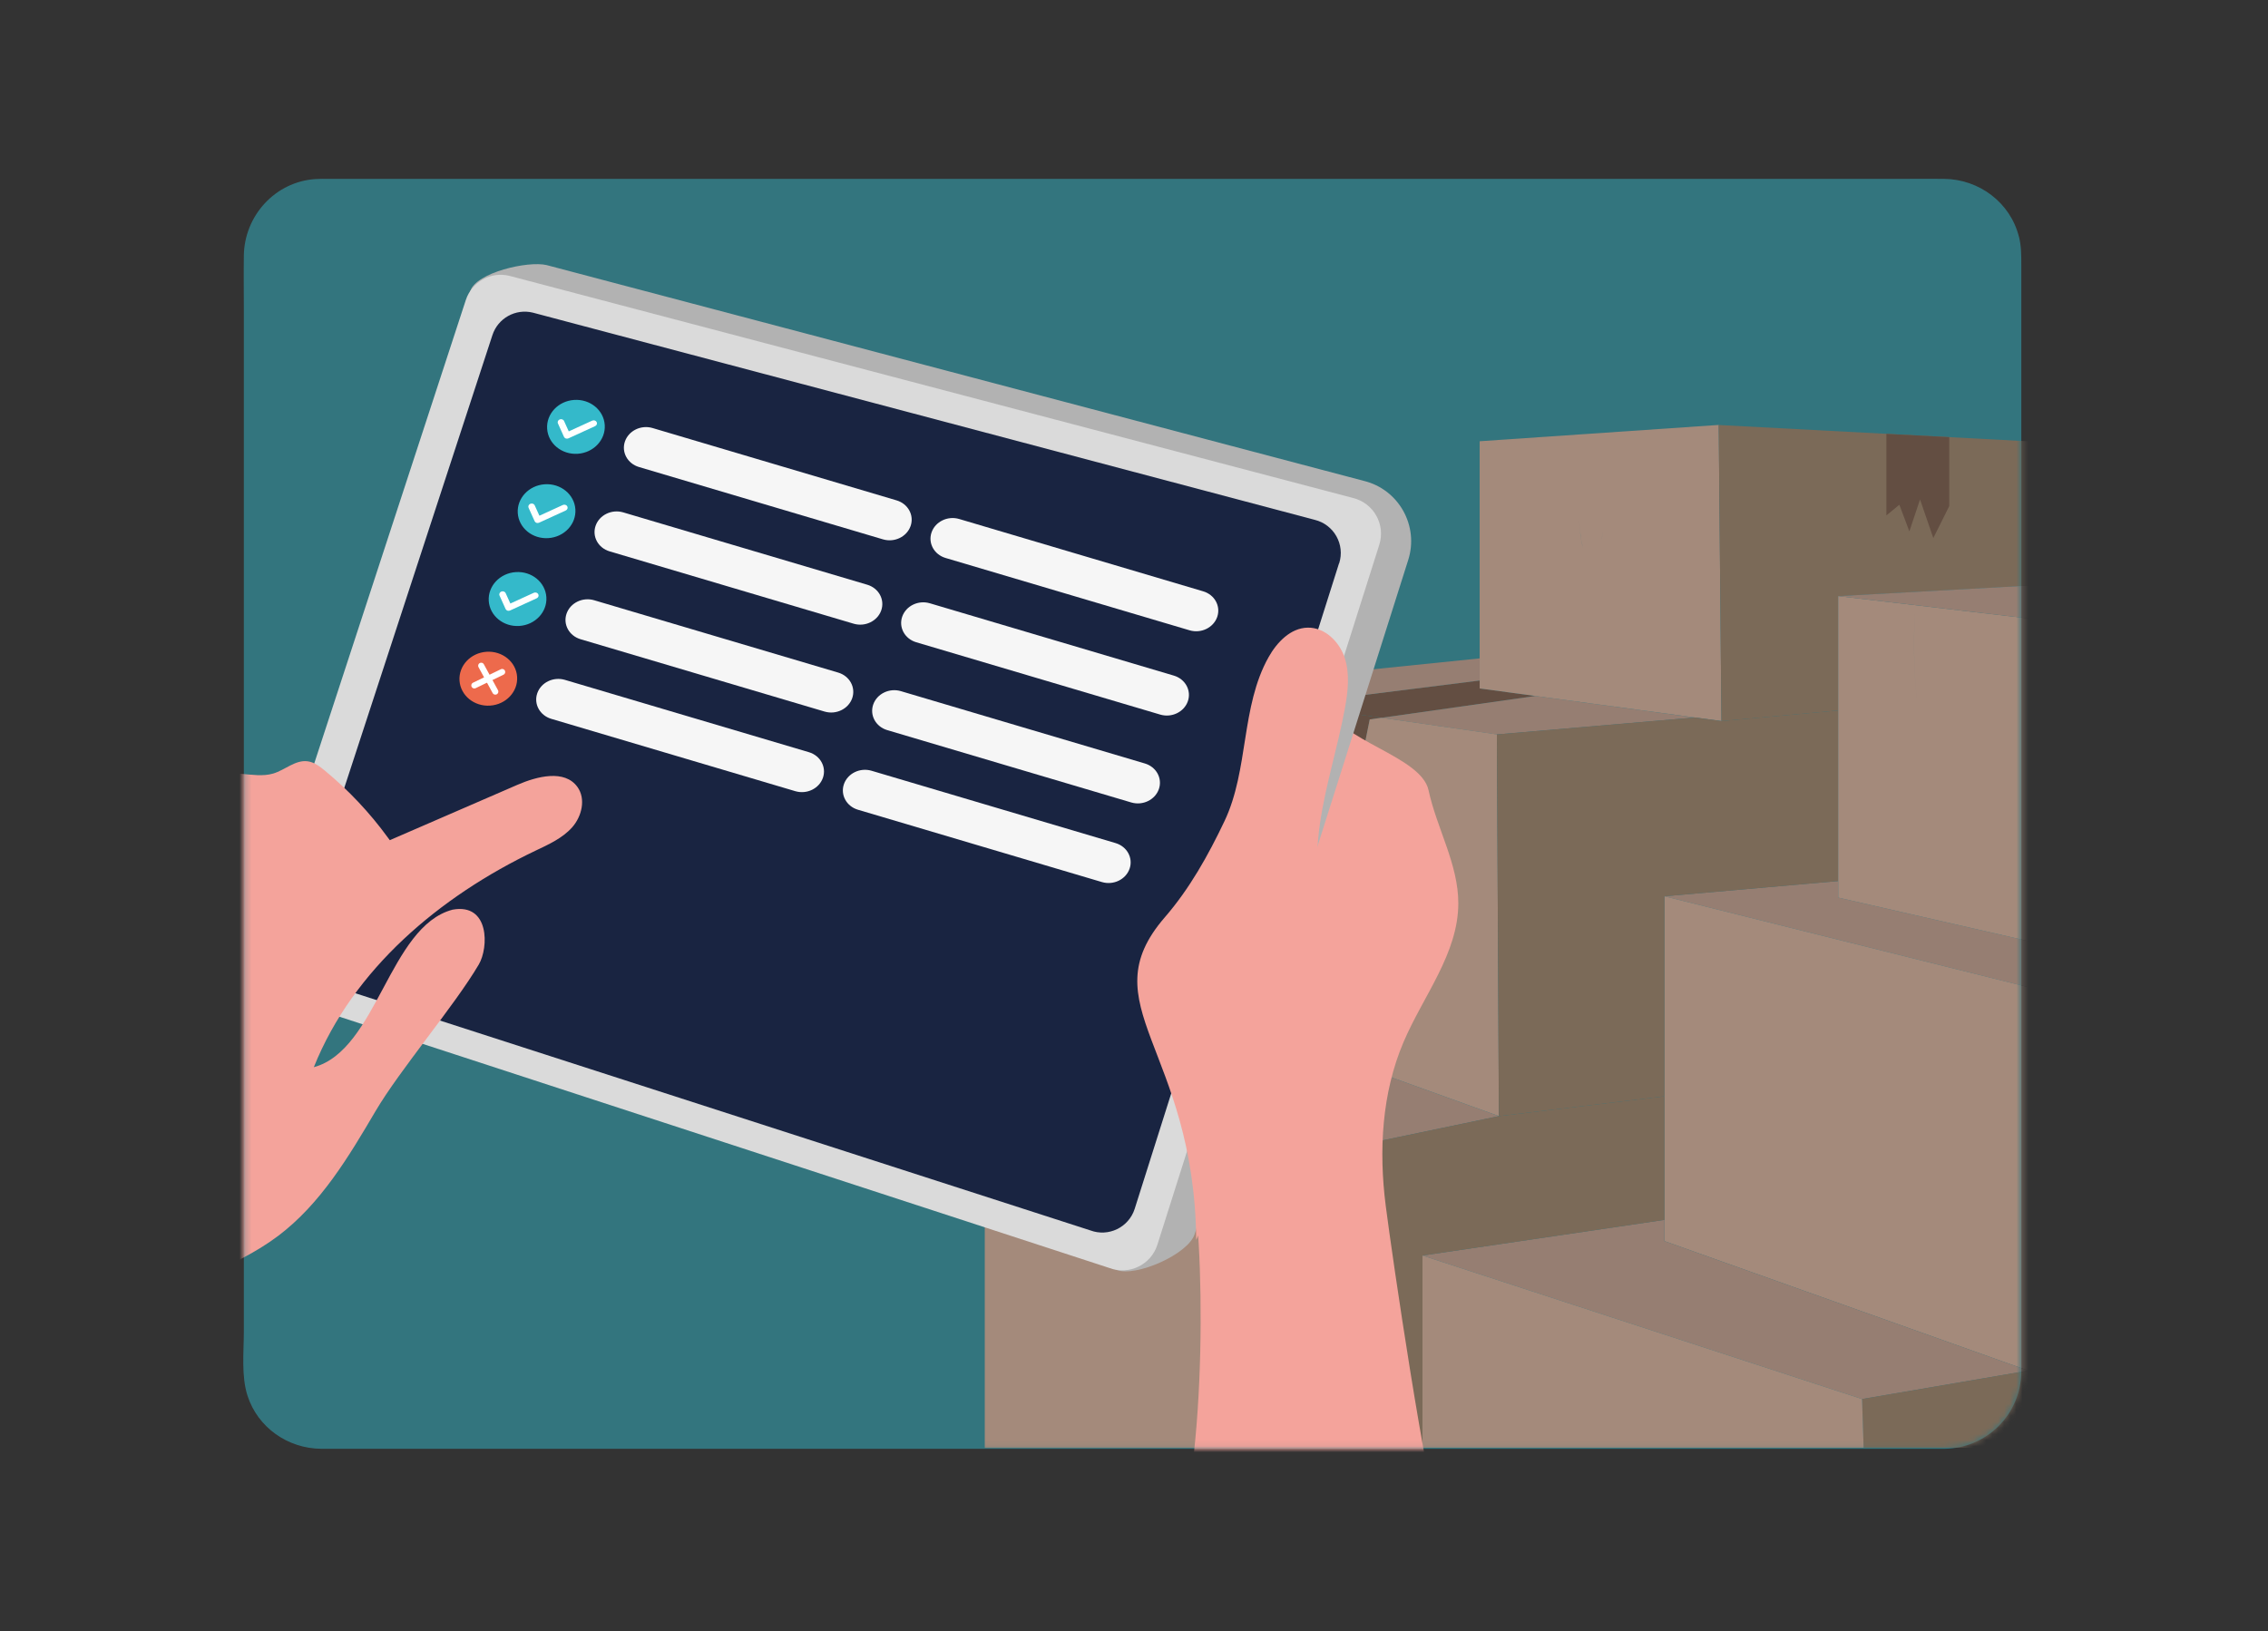 <svg width="374" height="269" viewBox="0 0 374 269" fill="none" xmlns="http://www.w3.org/2000/svg">
<rect x="0" y="0" width="374" height="269" fill="#333333" stroke="none"/>
<g clip-path="url(#clip0_220_933)">
<path opacity="0.5" d="M332.92 39.02C331.5 33.39 326.35 29.56 320.61 29.5C318.34 29.47 316.08 29.5 313.81 29.5H54.17C53.45 29.5 52.73 29.48 52.02 29.53C45.38 29.97 40.3 35.57 40.21 42.16C40.17 45.08 40.21 48.01 40.21 50.93V219.59C40.21 222.95 39.77 226.92 40.81 230.16C42.51 235.43 47.45 238.87 52.93 238.93C53.65 238.93 54.36 238.93 55.08 238.93H320.69C327.64 238.82 333.22 233.26 333.32 226.29C333.33 225.49 333.32 224.69 333.32 223.89V43.67C333.32 42.1 333.32 40.57 332.93 39.02H332.92Z" fill="#34B9CA"/>
<mask id="mask0_220_933" style="mask-type:luminance" maskUnits="userSpaceOnUse" x="40" y="29" width="294" height="210">
<path d="M332.92 39.02C331.5 33.39 326.35 29.56 320.61 29.5C318.34 29.47 316.08 29.5 313.81 29.5H54.17C53.45 29.5 52.73 29.48 52.02 29.53C45.38 29.97 40.3 35.57 40.21 42.16C40.17 45.08 40.21 48.01 40.21 50.93V219.59C40.21 222.95 39.77 226.92 40.81 230.16C42.51 235.43 47.45 238.87 52.93 238.93C53.65 238.93 54.36 238.93 55.08 238.93H320.69C327.64 238.82 333.22 233.26 333.32 226.29C333.33 225.49 333.32 224.69 333.32 223.89V43.67C333.32 42.1 333.32 40.57 332.93 39.02H332.92Z" fill="white"/>
</mask>
<g mask="url(#mask0_220_933)">
<path d="M377.2 163.57L347.67 154.1L334.49 155.2L303.13 148.03V145.3L274.47 147.81L347.67 166.1L377.2 163.57Z" fill="#967E72"/>
<path d="M274.47 147.81V180.8V201.18V204.68L334.49 226.04L347.67 230.73V166.1L274.47 147.81Z" fill="#A48A7B"/>
<path d="M274.47 201.18L234.57 207.06L307.06 230.73L334.49 226.04L274.47 204.68V201.18Z" fill="#967E72"/>
<path d="M212.21 116.22C212.26 120.88 212.49 125.54 212.9 130.18C212.97 131 213.08 131.9 213.66 132.49C214.6 130.82 215.57 129.16 216.57 127.53C217.16 129.7 217.64 131.9 218.02 134.11C219.31 132.09 220.3 129.88 220.94 127.57C221.79 129.19 222.49 130.88 223.06 132.62C224 127.96 224.94 123.31 225.88 118.65L227.81 118.38L212.5 116.18L212.22 116.22H212.21Z" fill="#634E42"/>
<path d="M187.1 178L197.52 181.79L227.43 176.96L197.52 181.79L219.62 189.81L247.17 184.07L216.35 172.96L187.1 178Z" fill="#967E72"/>
<path d="M186.62 178.09C185.7 185.84 189.16 193.5 188.94 201.3C189.25 199.49 189.62 197.68 190.03 195.89C190.51 196.43 190.98 196.96 191.46 197.49C191.75 195.68 192.04 193.88 192.33 192.07C192.62 193.56 193.24 194.98 194.14 196.19C196.21 191.84 194.62 186.52 196.24 181.98L197.52 181.77L187.1 177.99L186.61 178.07L186.62 178.09Z" fill="#634E42"/>
<path d="M244 113.54V112.23L212.49 116.18L227.81 118.38L253.19 114.78L244 113.54Z" fill="#634E42"/>
<path d="M253.19 114.78L227.81 118.38L246.84 121.12L279.48 118.33L253.19 114.78Z" fill="#967E72"/>
<path d="M216.35 172.96L194.66 165.15L162.38 169.03L187.1 178L216.35 172.96Z" fill="#967E72"/>
<path d="M216.35 172.96L247.17 184.06L246.84 121.11L227.8 118.37L225.87 118.64C224.93 123.3 223.99 127.95 223.05 132.61C222.49 130.87 221.78 129.18 220.93 127.56C220.29 129.87 219.31 132.08 218.01 134.1C217.63 131.88 217.15 129.69 216.56 127.52C215.56 129.16 214.59 130.81 213.65 132.48C213.07 131.89 212.96 131 212.89 130.17C212.48 125.53 212.24 120.87 212.2 116.21L212.48 116.17L194.64 113.61V165.14L216.33 172.95L216.35 172.96Z" fill="#A48A7B"/>
<path d="M244 112.23V108.58L194.66 113.62L212.49 116.18L244 112.23Z" fill="#967E72"/>
<path d="M197.52 181.79L196.24 182C194.62 186.54 196.21 191.86 194.14 196.21C193.24 194.99 192.62 193.57 192.33 192.09C192.04 193.9 191.75 195.7 191.46 197.51C190.98 196.98 190.51 196.44 190.03 195.91C189.61 197.7 189.24 199.5 188.94 201.32C189.16 193.52 185.7 185.86 186.62 178.11L187.11 178.03L162.39 169.05V238.78H219.64V189.83L197.54 181.81L197.52 181.79Z" fill="#A48A7B"/>
<path d="M274.47 201.18V180.8L247.17 184.07L219.62 189.81V238.76H234.57V207.06L274.47 201.18Z" fill="#7B6A58"/>
<path d="M244 113.54L253.19 114.78L279.48 118.32L283.87 118.91L283.42 70.08L244 72.77V113.53V113.54ZM257.16 85.72C257.19 87.29 257.24 88.93 257.98 90.33C258.8 88.56 259.62 86.78 260.44 85.01C260.4 86.81 260.61 88.62 261.04 90.37C261.85 89.33 262.47 88.14 262.85 86.88C263.36 87.53 263.76 88.27 264.02 89.06C264.24 88.58 264.27 88.03 264.3 87.51C264.27 88.04 264.25 88.58 264.02 89.06C263.76 88.27 263.36 87.53 262.85 86.88C262.47 88.14 261.85 89.33 261.04 90.37C260.6 88.62 260.4 86.81 260.44 85.01C259.62 86.78 258.8 88.56 257.98 90.33C257.25 88.94 257.2 87.3 257.16 85.72Z" fill="#A48A7B"/>
<path d="M423.83 219.46L347.67 230.73L334.49 226.04L307.06 230.73L307.32 238.76H444.43V203.25C437.54 203.25 430.67 203.21 423.83 203.08V219.46Z" fill="#7B6A58"/>
<path d="M283.42 70.09L283.87 118.92L303.13 117.17V98.31L343 96.11V73.23L283.42 70.09Z" fill="#7B6A58"/>
<path d="M234.57 207.06V238.76H307.32L307.06 230.73L234.57 207.06Z" fill="#A48A7B"/>
<path d="M246.84 121.12L247.17 184.07L274.47 180.8V147.81L303.13 145.3V117.17L283.87 118.92L279.48 118.33L246.84 121.12Z" fill="#7B6A58"/>
<path d="M303.13 148.03L334.49 155.2V101.99L323.39 100.69C323.21 106.82 322.8 112.95 322.14 119.05C321.03 117.51 320.52 115.54 320.75 113.65C320.01 114.53 319.45 115.55 319.11 116.64C318.36 115.62 318.09 114.26 318.38 113.03C317.61 113.37 317.47 114.39 317.42 115.23C317.36 116.07 317.12 117.1 316.31 117.32C315.64 111.87 315.46 106.36 315.79 100.88C315.47 106.36 315.64 111.87 316.31 117.32C317.13 117.11 317.37 116.08 317.42 115.23C317.48 114.39 317.61 113.37 318.38 113.03C318.09 114.26 318.36 115.62 319.11 116.64C319.45 115.55 320.02 114.53 320.75 113.65C320.52 115.54 321.03 117.51 322.14 119.05C322.8 112.95 323.22 106.82 323.39 100.69L303.13 98.31V148.03Z" fill="#A48A7B"/>
<path d="M323.4 100.63C323.4 100.63 323.4 100.67 323.4 100.69L334.5 101.99L404.38 98.31L372.13 94.5L303.15 98.31L323.41 100.69C323.41 100.69 323.41 100.65 323.41 100.63H323.4Z" fill="#967E72"/>
<path d="M187.1 178L197.52 181.79L225.51 176.27L213.58 171.97L187.1 178Z" fill="#634E42"/>
<path d="M311.07 71.55V85L313.21 83.24L314.86 87.63L316.62 82.37L318.81 88.73L321.44 83.46V72.09L311.07 71.55Z" fill="#634E42"/>
<path d="M207.18 105.82C212.96 105.34 217.61 110.89 219.09 116.49C220.57 122.09 234.35 124.65 235.57 130.32C236.93 136.63 240.49 142.52 240.48 148.98C240.47 157.26 234.69 164.24 231.45 171.85C227.86 180.27 227.35 189.76 228.51 198.84C229.67 207.92 235.08 244.6 237.82 253.34L192.2 258.16C198.87 248.22 198.85 207.77 196.74 195.98C195.32 188.06 191.88 180.59 190.72 172.64C189.61 165.02 190.66 157.11 193.63 150.01C195.14 146.42 197.11 143.05 199.08 139.69C206.4 127.21 213.73 114.73 221.05 102.25L207.18 105.83V105.82Z" fill="#F4A39B"/>
<path d="M232.21 92.38L197 203.54C195.94 206.83 187.36 210.65 184.12 209.44L51.54 162.46C48.5 161.32 46.9 157.99 47.91 154.9L77.57 47.96C78.55 44.95 87.07 42.98 90.15 43.72L224.88 79.3C230.66 80.7 234.03 86.72 232.21 92.38Z" fill="#B2B2B2"/>
<path d="M227.44 89.87L190.85 205.3C189.79 208.59 186.2 210.33 182.96 209.12L45.39 164.22C42.35 163.08 40.75 159.75 41.76 156.66L76.81 49.49C77.79 46.48 80.92 44.74 84 45.49L223.1 82.12C226.52 82.95 228.52 86.51 227.44 89.86V89.87Z" fill="#DADADA"/>
<path d="M220.81 92.9L187.11 199.37C186.13 202.42 182.79 204.04 179.79 202.91L52.05 161.69C49.23 160.63 47.74 157.54 48.68 154.68L81.2 55.27C82.11 52.48 85.01 50.86 87.87 51.56L216.8 85.73C219.97 86.5 221.83 89.8 220.83 92.91L220.81 92.9Z" fill="#192441"/>
<path d="M197.26 204.45C196.91 172.82 179.55 165.75 192.08 151.28C196.17 146.56 199.25 141.04 201.93 135.4C205.95 126.94 204.6 116.55 209.19 108.38C210.57 105.92 212.82 103.56 215.64 103.51C218.43 103.45 220.84 105.78 221.73 108.44C222.62 111.1 222.29 113.98 221.79 116.74C220.63 123.13 218.6 129.36 217.67 135.79C216.74 142.22 217.02 149.1 220.22 154.76L197.27 204.46L197.26 204.45Z" fill="#F4A39B"/>
<path d="M63.96 138.13C60.98 134.03 57.47 130.31 53.56 127.08C52.72 126.39 51.8 125.69 50.72 125.55C48.7 125.29 47 126.99 45.05 127.57C41.71 128.57 37.51 126.33 34.9 128.64C33.86 129.57 33.41 131.01 32.45 132.02C30.38 134.21 26.79 133.73 24.01 134.9C19.93 136.62 18.35 141.45 17.12 145.69C13.62 157.76 9.27 169.58 4.12 181.04C1.97 185.81 -0.36 190.6 -3.89 194.45C-10.59 201.78 -20.65 204.83 -30.19 207.57L-23.29 258.13C-7.23 252.45 17.9 217.42 33.49 210.56C37.8 208.66 42.11 206.65 45.87 203.82C52.87 198.54 57.49 190.79 61.93 183.24C65.99 176.35 74.89 165.96 78.95 159.07C80.61 156.26 80.74 148.9 74.63 150.02C64.15 152.79 62.22 173.16 51.75 176C58.23 159.82 72.56 147.8 88.29 140.3C90.47 139.26 92.76 138.24 94.36 136.43C95.96 134.61 96.64 131.73 95.21 129.77C93.1 126.87 88.59 128.01 85.3 129.44C78.29 132.48 71.29 135.52 64.28 138.56" fill="#F4A39B"/>
</g>
<path d="M85.641 103.229C88.264 103.056 90.259 100.928 90.097 98.475C89.935 96.023 87.677 94.175 85.054 94.349C82.431 94.522 80.436 96.65 80.597 99.103C80.76 101.555 83.017 103.403 85.641 103.229Z" fill="#34B9CA"/>
<path d="M83.7 100.71H83.68C83.54 100.66 83.43 100.56 83.37 100.43L82.38 98.23C82.26 97.97 82.39 97.67 82.67 97.56C82.95 97.45 83.27 97.56 83.39 97.83L84.16 99.53L88.03 97.76C88.3 97.64 88.63 97.74 88.76 97.99C88.89 98.24 88.78 98.55 88.5 98.67L84.11 100.68C83.98 100.74 83.84 100.75 83.7 100.71Z" fill="white"/>
<path d="M135.98 117.35L95.74 105.42C93.85 104.86 92.81 102.97 93.43 101.19C94.05 99.42 96.08 98.43 97.98 98.99L138.22 110.92C140.11 111.48 141.15 113.37 140.53 115.15C139.91 116.92 137.88 117.91 135.98 117.35Z" fill="#F6F6F6"/>
<path d="M186.55 132.34L146.31 120.41C144.42 119.85 143.38 117.96 144 116.18C144.62 114.41 146.65 113.42 148.55 113.98L188.79 125.91C190.68 126.47 191.72 128.36 191.1 130.14C190.48 131.91 188.45 132.9 186.55 132.34Z" fill="#F6F6F6"/>
<path d="M80.817 116.368C83.44 116.195 85.436 114.067 85.274 111.614C85.112 109.162 82.854 107.315 80.231 107.488C77.607 107.661 75.612 109.79 75.774 112.242C75.936 114.694 78.194 116.542 80.817 116.368Z" fill="#ED6A4C"/>
<path d="M79.35 109.79L81.68 114.06" stroke="white" stroke-miterlimit="10" stroke-linecap="round"/>
<path d="M82.81 110.82L78.22 113.04" stroke="white" stroke-miterlimit="10" stroke-linecap="round"/>
<path d="M131.15 130.48L90.91 118.55C89.02 117.99 87.98 116.1 88.6 114.32C89.22 112.55 91.25 111.56 93.15 112.12L133.39 124.05C135.28 124.61 136.32 126.5 135.7 128.28C135.08 130.05 133.05 131.04 131.15 130.48Z" fill="#F6F6F6"/>
<path d="M181.72 145.47L141.48 133.54C139.59 132.98 138.55 131.09 139.17 129.31C139.79 127.54 141.82 126.55 143.72 127.11L183.96 139.04C185.85 139.6 186.89 141.49 186.27 143.27C185.65 145.04 183.62 146.03 181.72 145.47Z" fill="#F6F6F6"/>
<path d="M90.425 88.745C93.049 88.572 95.044 86.443 94.882 83.991C94.72 81.539 92.462 79.691 89.839 79.864C87.216 80.038 85.221 82.166 85.382 84.618C85.544 87.071 87.802 88.918 90.425 88.745Z" fill="#34B9CA"/>
<path d="M88.49 86.23H88.47C88.33 86.18 88.22 86.08 88.16 85.95L87.17 83.75C87.05 83.49 87.18 83.19 87.46 83.08C87.74 82.97 88.06 83.08 88.18 83.35L88.95 85.05L92.82 83.28C93.09 83.16 93.42 83.26 93.55 83.51C93.68 83.76 93.57 84.07 93.29 84.19L88.9 86.2C88.77 86.26 88.63 86.27 88.49 86.23Z" fill="white"/>
<path d="M140.77 102.86L100.53 90.93C98.64 90.37 97.6 88.48 98.22 86.7C98.84 84.93 100.87 83.94 102.77 84.5L143.01 96.43C144.9 96.99 145.94 98.88 145.32 100.66C144.7 102.43 142.67 103.42 140.77 102.86Z" fill="#F6F6F6"/>
<path d="M191.33 117.85L151.09 105.92C149.2 105.36 148.16 103.47 148.78 101.69C149.4 99.92 151.43 98.93 153.33 99.49L193.57 111.42C195.46 111.98 196.5 113.87 195.88 115.65C195.26 117.42 193.23 118.41 191.33 117.85Z" fill="#F6F6F6"/>
<path d="M95.268 74.836C97.891 74.663 99.886 72.534 99.724 70.082C99.562 67.63 97.304 65.782 94.681 65.956C92.058 66.129 90.063 68.257 90.225 70.71C90.387 73.162 92.645 75.01 95.268 74.836Z" fill="#34B9CA"/>
<path d="M93.33 72.32H93.31C93.17 72.27 93.06 72.17 93 72.04L92.01 69.84C91.89 69.58 92.02 69.28 92.3 69.17C92.58 69.06 92.9 69.17 93.02 69.44L93.79 71.14L97.66 69.37C97.93 69.25 98.26 69.35 98.39 69.6C98.52 69.85 98.41 70.16 98.13 70.28L93.74 72.29C93.61 72.35 93.47 72.36 93.33 72.32Z" fill="white"/>
<path d="M145.61 88.95L105.37 77.02C103.48 76.46 102.44 74.57 103.06 72.79C103.68 71.02 105.71 70.03 107.61 70.59L147.85 82.52C149.74 83.08 150.78 84.97 150.16 86.75C149.54 88.52 147.51 89.51 145.61 88.95Z" fill="#F6F6F6"/>
<path d="M196.17 103.95L155.93 92.02C154.04 91.46 153 89.57 153.62 87.79C154.24 86.02 156.27 85.03 158.17 85.59L198.41 97.52C200.3 98.08 201.34 99.97 200.72 101.75C200.1 103.52 198.07 104.51 196.17 103.95Z" fill="#F6F6F6"/>
</g>
<defs>
<clipPath id="clip0_220_933">
<rect width="373.51" height="268.42" fill="white"/>
</clipPath>
</defs>
</svg>
